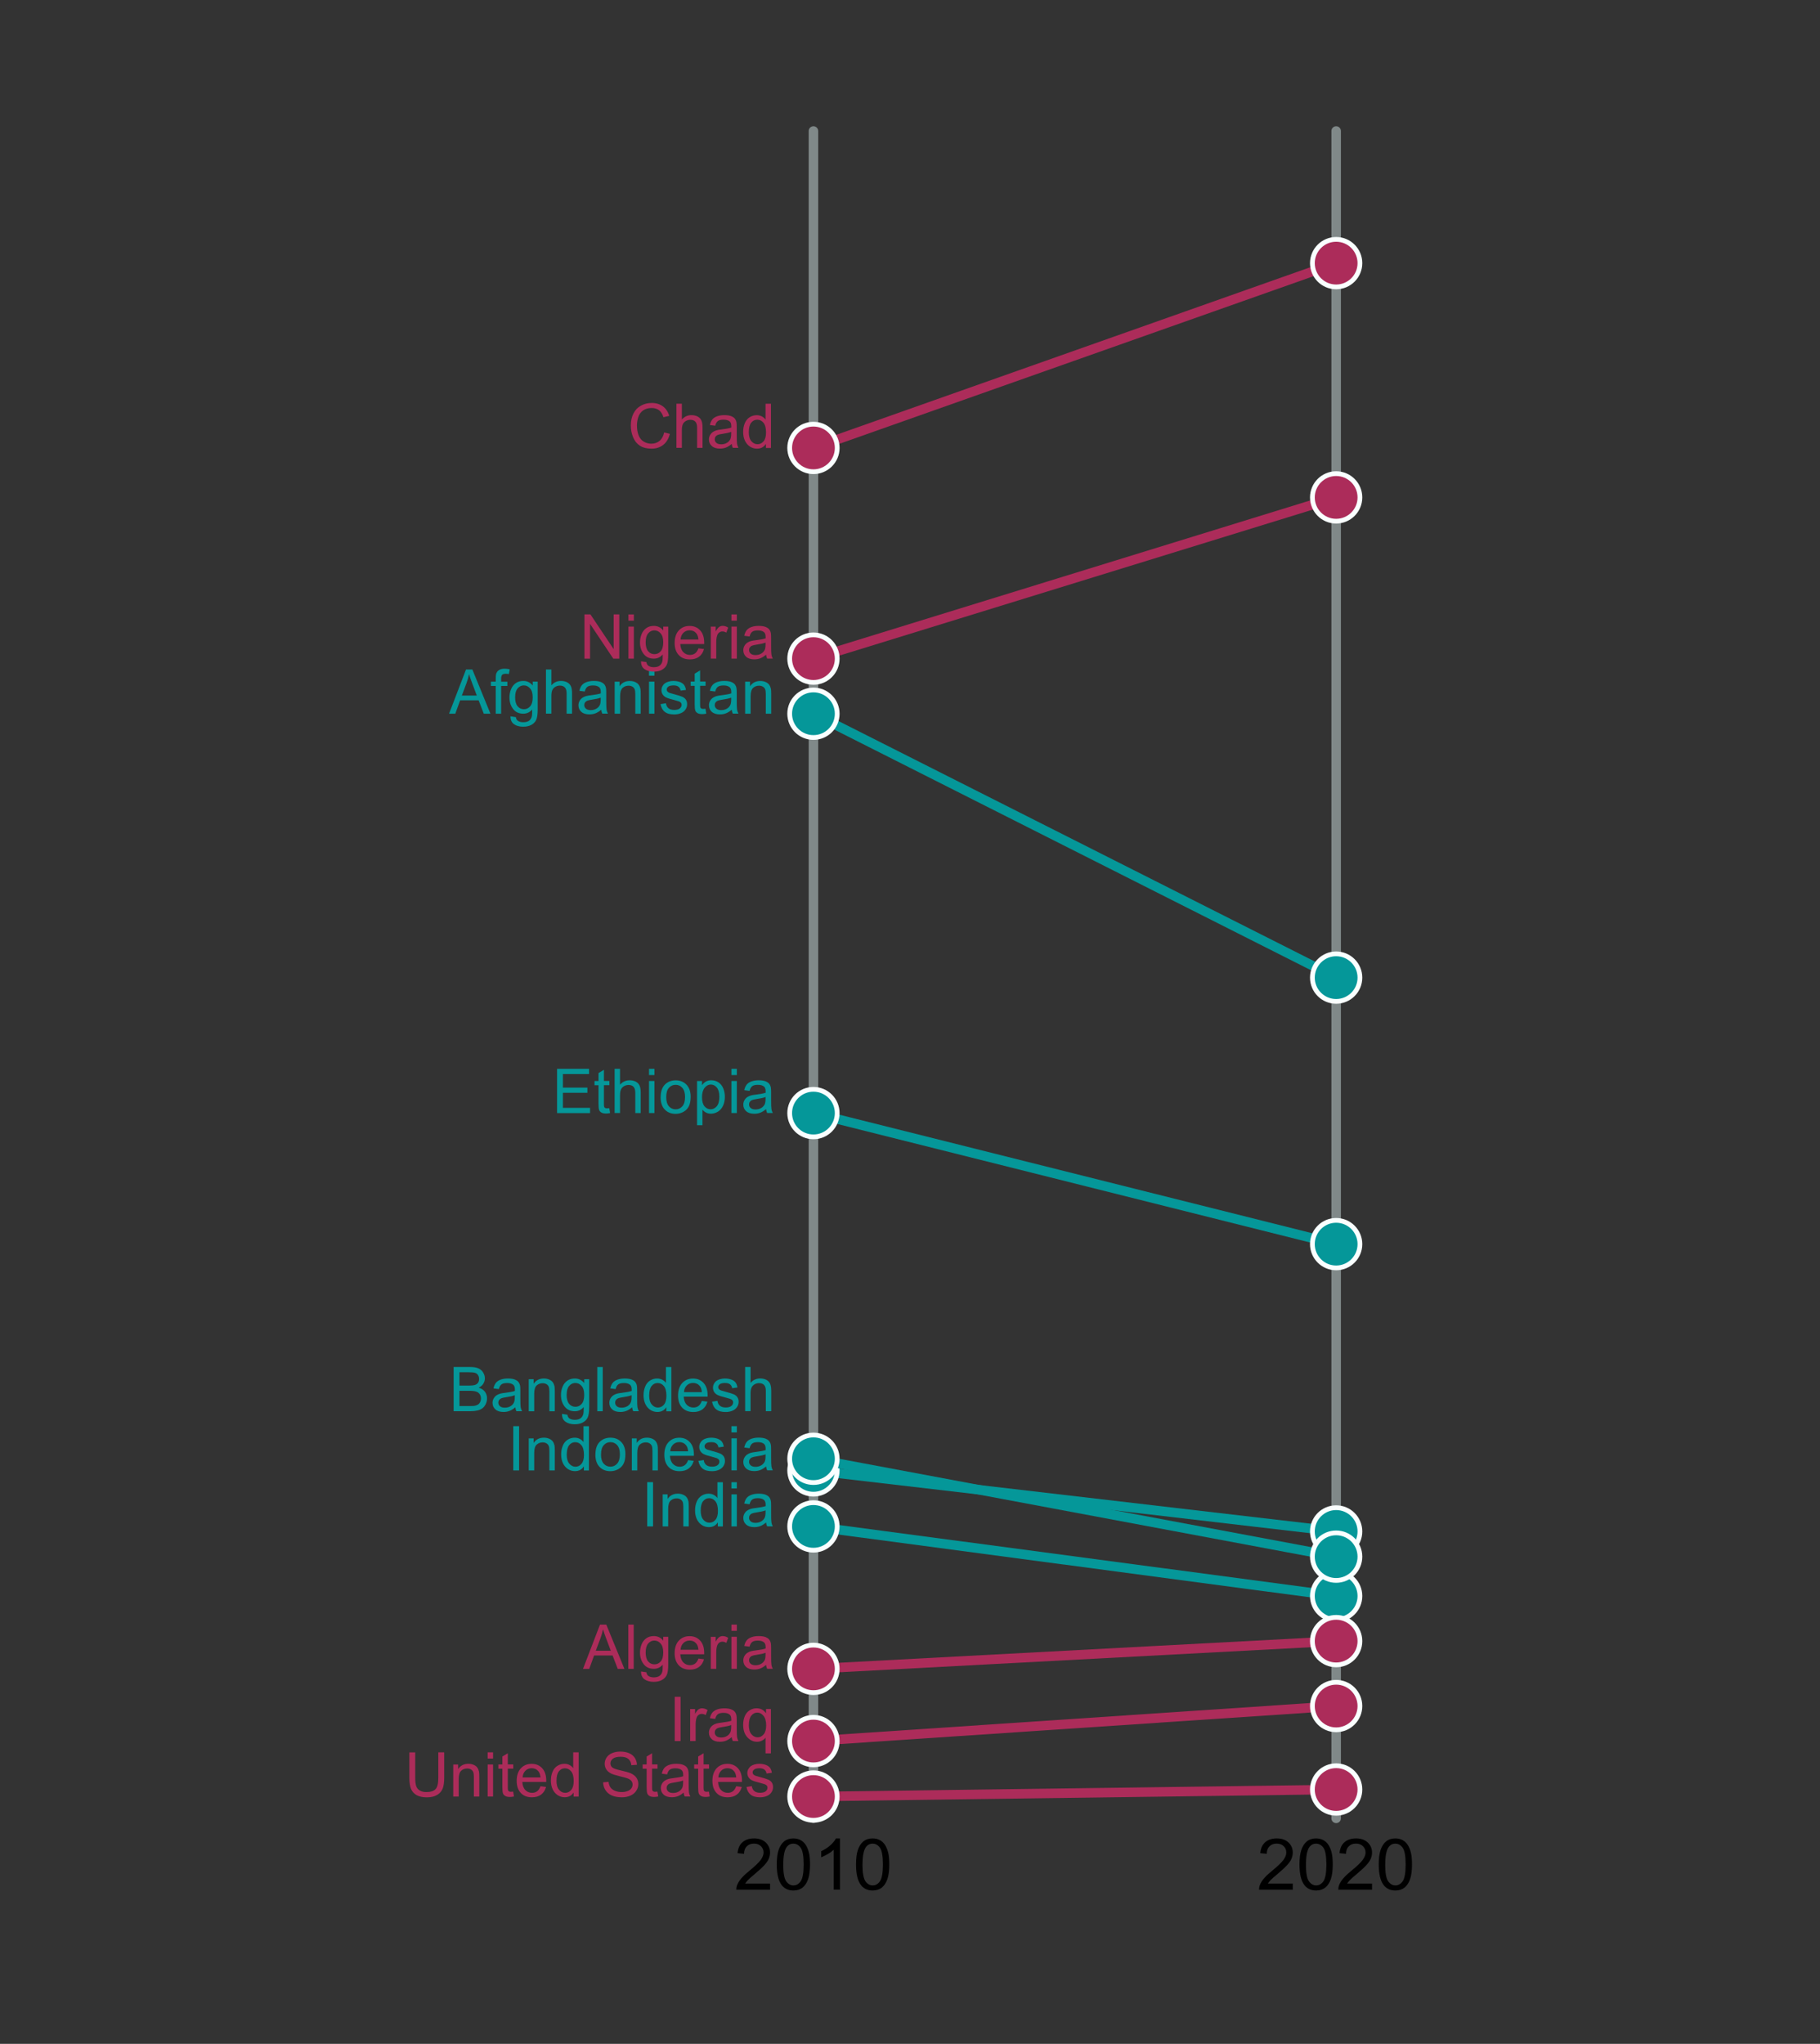 <?xml version="1.0" encoding="UTF-8"?>
<svg id="b" data-name="intro" xmlns="http://www.w3.org/2000/svg" viewBox="0 0 383 430">
  <rect x="0" y="0" width="383" height="430" fill="#333333" stroke="none"/>
  <g>
    <line x1="171.18" y1="27.56" x2="171.18" y2="382.56" style="fill: none; stroke: #808989; stroke-linecap: round; stroke-width: 2px;"/>
    <line x1="281.18" y1="27.56" x2="281.18" y2="382.56" style="fill: none; stroke: #808989; stroke-linecap: round; stroke-width: 2px;"/>
  </g>
  <g>
    <g style="isolation: isolate;">
      <path d="M162.05,396.3v1.27h-7.1c0-.32,.04-.62,.15-.92,.18-.48,.47-.96,.87-1.43,.4-.47,.97-1.01,1.73-1.63,1.17-.96,1.96-1.71,2.37-2.27,.41-.56,.62-1.09,.62-1.59s-.19-.96-.56-1.32c-.37-.36-.86-.54-1.46-.54-.63,0-1.14,.19-1.52,.57s-.57,.91-.58,1.58l-1.36-.14c.09-1.01,.44-1.78,1.05-2.31,.61-.53,1.42-.79,2.44-.79s1.85,.29,2.45,.86c.6,.57,.9,1.28,.9,2.12,0,.43-.09,.85-.26,1.27s-.47,.85-.88,1.31c-.41,.46-1.08,1.09-2.03,1.89-.79,.66-1.3,1.11-1.52,1.35-.22,.24-.41,.48-.56,.71h5.27Z"/>
      <path d="M163.46,392.27c0-1.27,.13-2.29,.39-3.07,.26-.77,.65-1.37,1.16-1.79,.51-.42,1.16-.63,1.94-.63,.58,0,1.08,.12,1.52,.35,.43,.23,.79,.57,1.08,1,.28,.44,.51,.97,.67,1.6,.16,.63,.24,1.47,.24,2.54,0,1.26-.13,2.28-.39,3.05-.26,.77-.65,1.37-1.16,1.79-.52,.42-1.17,.63-1.95,.63-1.04,0-1.85-.37-2.44-1.11-.71-.89-1.06-2.35-1.06-4.37Zm1.36,0c0,1.76,.21,2.94,.62,3.52,.41,.58,.92,.88,1.53,.88s1.11-.29,1.53-.88c.41-.59,.62-1.76,.62-3.52s-.21-2.94-.62-3.52c-.41-.58-.93-.87-1.54-.87s-1.09,.26-1.45,.77c-.45,.65-.68,1.86-.68,3.63Z"/>
      <path d="M176.77,397.56h-1.32v-8.4c-.32,.3-.73,.61-1.25,.91-.52,.3-.98,.53-1.39,.68v-1.27c.74-.35,1.38-.77,1.93-1.26s.94-.97,1.17-1.44h.85v10.78Z"/>
      <path d="M180.14,392.27c0-1.27,.13-2.29,.39-3.07,.26-.77,.65-1.37,1.16-1.79,.51-.42,1.16-.63,1.94-.63,.58,0,1.08,.12,1.52,.35,.43,.23,.79,.57,1.08,1,.28,.44,.51,.97,.67,1.6,.16,.63,.24,1.47,.24,2.54,0,1.26-.13,2.28-.39,3.05-.26,.77-.65,1.37-1.16,1.79-.52,.42-1.17,.63-1.95,.63-1.04,0-1.85-.37-2.44-1.11-.71-.89-1.06-2.35-1.06-4.37Zm1.36,0c0,1.76,.21,2.94,.62,3.52,.41,.58,.92,.88,1.53,.88s1.11-.29,1.53-.88c.41-.59,.62-1.76,.62-3.52s-.21-2.94-.62-3.52c-.41-.58-.93-.87-1.54-.87s-1.09,.26-1.45,.77c-.45,.65-.68,1.86-.68,3.63Z"/>
    </g>
    <g style="isolation: isolate;">
      <path d="M272.05,396.3v1.27h-7.1c0-.32,.04-.62,.15-.92,.18-.48,.47-.96,.87-1.43,.4-.47,.97-1.01,1.73-1.63,1.17-.96,1.96-1.71,2.37-2.27,.41-.56,.62-1.09,.62-1.59s-.19-.96-.56-1.32c-.37-.36-.86-.54-1.46-.54-.63,0-1.14,.19-1.52,.57s-.57,.91-.58,1.58l-1.36-.14c.09-1.01,.44-1.78,1.05-2.31,.61-.53,1.42-.79,2.44-.79s1.85,.29,2.45,.86c.6,.57,.9,1.28,.9,2.12,0,.43-.09,.85-.26,1.27s-.47,.85-.88,1.31c-.41,.46-1.08,1.09-2.03,1.89-.79,.66-1.3,1.11-1.52,1.35-.22,.24-.41,.48-.56,.71h5.27Z"/>
      <path d="M273.46,392.27c0-1.27,.13-2.29,.39-3.07,.26-.77,.65-1.37,1.16-1.79,.51-.42,1.16-.63,1.94-.63,.58,0,1.08,.12,1.52,.35,.43,.23,.79,.57,1.08,1,.28,.44,.51,.97,.67,1.6,.16,.63,.24,1.47,.24,2.54,0,1.26-.13,2.28-.39,3.05-.26,.77-.65,1.37-1.16,1.79-.52,.42-1.17,.63-1.95,.63-1.04,0-1.85-.37-2.44-1.11-.71-.89-1.06-2.35-1.06-4.37Zm1.36,0c0,1.76,.21,2.94,.62,3.52,.41,.58,.92,.88,1.53,.88s1.11-.29,1.53-.88c.41-.59,.62-1.76,.62-3.52s-.21-2.94-.62-3.52c-.41-.58-.93-.87-1.54-.87s-1.09,.26-1.45,.77c-.45,.65-.68,1.86-.68,3.63Z"/>
      <path d="M288.73,396.3v1.27h-7.1c0-.32,.04-.62,.15-.92,.18-.48,.47-.96,.87-1.43,.4-.47,.97-1.01,1.73-1.63,1.17-.96,1.96-1.71,2.37-2.27,.41-.56,.62-1.09,.62-1.59s-.19-.96-.56-1.32c-.37-.36-.86-.54-1.46-.54-.63,0-1.14,.19-1.52,.57s-.57,.91-.58,1.58l-1.36-.14c.09-1.01,.44-1.78,1.05-2.31,.61-.53,1.42-.79,2.44-.79s1.85,.29,2.45,.86c.6,.57,.9,1.28,.9,2.12,0,.43-.09,.85-.26,1.27s-.47,.85-.88,1.31c-.41,.46-1.08,1.09-2.03,1.89-.79,.66-1.3,1.11-1.52,1.35-.22,.24-.41,.48-.56,.71h5.27Z"/>
      <path d="M290.14,392.27c0-1.27,.13-2.29,.39-3.07,.26-.77,.65-1.37,1.16-1.79,.51-.42,1.16-.63,1.94-.63,.58,0,1.08,.12,1.52,.35,.43,.23,.79,.57,1.08,1,.28,.44,.51,.97,.67,1.6,.16,.63,.24,1.47,.24,2.54,0,1.26-.13,2.28-.39,3.05-.26,.77-.65,1.37-1.16,1.79-.52,.42-1.17,.63-1.95,.63-1.04,0-1.85-.37-2.44-1.11-.71-.89-1.06-2.35-1.06-4.37Zm1.36,0c0,1.76,.21,2.94,.62,3.52,.41,.58,.92,.88,1.53,.88s1.11-.29,1.53-.88c.41-.59,.62-1.76,.62-3.52s-.21-2.94-.62-3.52c-.41-.58-.93-.87-1.54-.87s-1.09,.26-1.45,.77c-.45,.65-.68,1.86-.68,3.63Z"/>
    </g>
  </g>
  <g>
    <g>
      <line x1="171.18" y1="321.14" x2="281.18" y2="335.78" style="fill: none; stroke: #059799; stroke-width: 2px;"/>
      <circle cx="171.18" cy="321.14" r="5" style="fill: #059799; stroke: #f9ffff;"/>
      <circle cx="281.18" cy="335.78" r="5" style="fill: #059799; stroke: #f9ffff;"/>
      <g style="isolation: isolate;">
        <path d="M136.2,321.14v-9.31h1.23v9.31h-1.23Z" style="fill: #059799;"/>
        <path d="M139.46,321.14v-6.74h1.03v.96c.5-.74,1.21-1.11,2.15-1.11,.41,0,.78,.07,1.12,.22,.34,.15,.6,.34,.76,.58,.17,.24,.29,.52,.36,.84,.04,.21,.06,.58,.06,1.11v4.14h-1.14v-4.1c0-.47-.04-.81-.13-1.04s-.25-.42-.47-.55c-.23-.14-.49-.21-.8-.21-.49,0-.91,.15-1.26,.46-.35,.31-.53,.89-.53,1.76v3.68h-1.14Z" style="fill: #059799;"/>
        <path d="M151.06,321.14v-.85c-.43,.67-1.06,1-1.89,1-.54,0-1.03-.15-1.48-.44-.45-.3-.8-.71-1.05-1.24-.25-.53-.37-1.14-.37-1.83s.11-1.28,.34-1.83c.22-.55,.56-.97,1.01-1.26,.45-.29,.95-.44,1.5-.44,.41,0,.77,.09,1.09,.26,.32,.17,.58,.39,.77,.67v-3.34h1.14v9.31h-1.06Zm-3.61-3.36c0,.86,.18,1.51,.55,1.94,.36,.43,.79,.64,1.29,.64s.92-.2,1.27-.61c.35-.41,.52-1.03,.52-1.87,0-.92-.18-1.6-.53-2.03s-.79-.65-1.31-.65-.93,.21-1.27,.62c-.34,.42-.51,1.07-.51,1.96Z" style="fill: #059799;"/>
        <path d="M153.92,313.15v-1.31h1.14v1.31h-1.14Zm0,7.99v-6.74h1.14v6.74h-1.14Z" style="fill: #059799;"/>
        <path d="M161.21,320.31c-.42,.36-.83,.61-1.22,.76-.39,.15-.81,.22-1.26,.22-.74,0-1.31-.18-1.71-.54-.4-.36-.6-.82-.6-1.39,0-.33,.08-.63,.23-.9,.15-.27,.35-.49,.59-.66s.52-.29,.82-.37c.22-.06,.56-.12,1.02-.17,.92-.11,1.6-.24,2.04-.39,0-.16,0-.26,0-.3,0-.47-.11-.79-.32-.98-.29-.26-.73-.39-1.3-.39-.54,0-.93,.09-1.19,.28s-.45,.52-.57,1l-1.12-.15c.1-.48,.27-.86,.5-1.16,.23-.29,.57-.52,1.01-.68,.44-.16,.95-.24,1.53-.24s1.04,.07,1.4,.2c.36,.14,.62,.31,.79,.51,.17,.21,.29,.46,.36,.78,.04,.2,.06,.55,.06,1.05v1.52c0,1.06,.02,1.73,.07,2.01s.14,.55,.29,.81h-1.19c-.12-.24-.2-.51-.23-.83Zm-.1-2.55c-.41,.17-1.04,.31-1.87,.43-.47,.07-.8,.14-1,.23-.2,.08-.34,.21-.45,.37-.11,.16-.16,.34-.16,.54,0,.3,.12,.56,.35,.76s.57,.3,1.01,.3,.83-.1,1.17-.29,.59-.46,.76-.79c.12-.26,.18-.64,.18-1.14v-.42Z" style="fill: #059799;"/>
      </g>
    </g>
    <g>
      <line x1="171.18" y1="234.18" x2="281.18" y2="261.75" style="fill: none; stroke: #059799; stroke-width: 2px;"/>
      <circle cx="171.18" cy="234.18" r="5" style="fill: #059799; stroke: #f9ffff;"/>
      <circle cx="281.18" cy="261.75" r="5" style="fill: #059799; stroke: #f9ffff;"/>
      <g style="isolation: isolate;">
        <path d="M117.23,234.18v-9.31h6.73v1.1h-5.5v2.85h5.15v1.09h-5.15v3.17h5.71v1.1h-6.94Z" style="fill: #059799;"/>
        <path d="M128.22,233.16l.17,1.01c-.32,.07-.61,.1-.86,.1-.42,0-.74-.07-.96-.2-.23-.13-.39-.3-.48-.52-.09-.21-.14-.66-.14-1.35v-3.88h-.84v-.89h.84v-1.67l1.14-.69v2.35h1.15v.89h-1.15v3.94c0,.33,.02,.54,.06,.63s.11,.17,.2,.22c.09,.06,.22,.08,.39,.08,.13,0,.29-.01,.5-.04Z" style="fill: #059799;"/>
        <path d="M129.34,234.18v-9.31h1.14v3.34c.53-.62,1.21-.93,2.02-.93,.5,0,.93,.1,1.3,.29,.37,.2,.63,.47,.79,.82,.16,.35,.24,.85,.24,1.51v4.27h-1.14v-4.27c0-.57-.12-.99-.37-1.25-.25-.26-.6-.39-1.05-.39-.34,0-.66,.09-.96,.26-.3,.18-.51,.41-.64,.71-.13,.3-.19,.71-.19,1.24v3.69h-1.14Z" style="fill: #059799;"/>
        <path d="M136.58,226.18v-1.31h1.14v1.31h-1.14Zm0,7.99v-6.74h1.14v6.74h-1.14Z" style="fill: #059799;"/>
        <path d="M139.03,230.81c0-1.25,.35-2.17,1.04-2.77,.58-.5,1.29-.75,2.12-.75,.93,0,1.68,.3,2.27,.91,.59,.61,.88,1.45,.88,2.52,0,.87-.13,1.55-.39,2.05-.26,.5-.64,.88-1.14,1.16-.5,.27-1.04,.41-1.63,.41-.94,0-1.71-.3-2.29-.91-.58-.6-.87-1.48-.87-2.62Zm1.17,0c0,.86,.19,1.51,.56,1.94,.38,.43,.85,.64,1.42,.64s1.04-.22,1.42-.65c.38-.43,.56-1.09,.56-1.97,0-.83-.19-1.47-.57-1.9-.38-.43-.85-.64-1.41-.64s-1.04,.21-1.42,.64c-.38,.43-.56,1.07-.56,1.94Z" style="fill: #059799;"/>
        <path d="M146.69,236.76v-9.33h1.04v.88c.25-.34,.52-.6,.83-.77,.31-.17,.68-.26,1.12-.26,.58,0,1.08,.15,1.52,.44,.44,.3,.77,.71,1,1.25,.22,.54,.34,1.13,.34,1.77,0,.69-.12,1.31-.37,1.86-.25,.55-.61,.98-1.08,1.27s-.97,.44-1.49,.44c-.38,0-.72-.08-1.03-.24s-.55-.36-.75-.61v3.28h-1.14Zm1.04-5.92c0,.87,.18,1.51,.53,1.92,.35,.42,.78,.62,1.28,.62s.94-.21,1.3-.64c.36-.43,.54-1.09,.54-2s-.18-1.5-.53-1.93c-.35-.43-.78-.64-1.27-.64s-.92,.23-1.29,.68c-.37,.46-.56,1.12-.56,1.98Z" style="fill: #059799;"/>
        <path d="M153.92,226.18v-1.31h1.14v1.31h-1.14Zm0,7.99v-6.74h1.14v6.74h-1.14Z" style="fill: #059799;"/>
        <path d="M161.21,233.34c-.42,.36-.83,.61-1.22,.76-.39,.15-.81,.22-1.26,.22-.74,0-1.31-.18-1.71-.54-.4-.36-.6-.82-.6-1.39,0-.33,.08-.63,.23-.9,.15-.27,.35-.49,.59-.66s.52-.29,.82-.37c.22-.06,.56-.12,1.02-.17,.92-.11,1.6-.24,2.04-.39,0-.16,0-.26,0-.3,0-.47-.11-.79-.32-.98-.29-.26-.73-.39-1.3-.39-.54,0-.93,.09-1.19,.28s-.45,.52-.57,1l-1.12-.15c.1-.48,.27-.86,.5-1.16,.23-.29,.57-.52,1.01-.68,.44-.16,.95-.24,1.53-.24s1.04,.07,1.4,.2c.36,.14,.62,.31,.79,.51,.17,.21,.29,.46,.36,.78,.04,.2,.06,.55,.06,1.05v1.52c0,1.06,.02,1.73,.07,2.01s.14,.55,.29,.81h-1.19c-.12-.24-.2-.51-.23-.83Zm-.1-2.55c-.41,.17-1.04,.31-1.87,.43-.47,.07-.8,.14-1,.23-.2,.08-.34,.21-.45,.37-.11,.16-.16,.34-.16,.54,0,.3,.12,.56,.35,.76s.57,.3,1.01,.3,.83-.1,1.17-.29,.59-.46,.76-.79c.12-.26,.18-.64,.18-1.14v-.42Z" style="fill: #059799;"/>
      </g>
    </g>
    <g>
      <line x1="171.18" y1="309.36" x2="281.18" y2="322.2" style="fill: none; stroke: #059799; stroke-width: 2px;"/>
      <circle cx="171.18" cy="309.36" r="5" style="fill: #059799; stroke: #f9ffff;"/>
      <circle cx="281.18" cy="322.2" r="5" style="fill: #059799; stroke: #f9ffff;"/>
      <g style="isolation: isolate;">
        <path d="M108.01,309.36v-9.31h1.23v9.31h-1.23Z" style="fill: #059799;"/>
        <path d="M111.27,309.36v-6.74h1.03v.96c.5-.74,1.21-1.11,2.15-1.11,.41,0,.78,.07,1.12,.22,.34,.15,.59,.34,.76,.58,.17,.24,.29,.52,.36,.84,.04,.21,.06,.58,.06,1.11v4.14h-1.14v-4.1c0-.47-.04-.81-.13-1.04s-.25-.42-.47-.55-.49-.21-.8-.21c-.49,0-.91,.15-1.26,.46-.35,.31-.53,.89-.53,1.76v3.68h-1.14Z" style="fill: #059799;"/>
        <path d="M122.87,309.36v-.85c-.43,.67-1.06,1-1.88,1-.54,0-1.03-.15-1.48-.44-.45-.3-.8-.71-1.05-1.24-.25-.53-.37-1.14-.37-1.83s.11-1.28,.34-1.83c.22-.55,.56-.97,1.01-1.26,.45-.29,.95-.44,1.5-.44,.41,0,.77,.09,1.08,.26,.32,.17,.58,.39,.77,.67v-3.34h1.14v9.31h-1.06Zm-3.61-3.36c0,.86,.18,1.51,.55,1.94,.36,.43,.79,.64,1.29,.64s.92-.2,1.27-.61c.35-.41,.52-1.03,.52-1.87,0-.92-.18-1.6-.53-2.03s-.79-.65-1.31-.65-.93,.21-1.27,.62c-.34,.42-.51,1.07-.51,1.96Z" style="fill: #059799;"/>
        <path d="M125.3,305.99c0-1.25,.35-2.17,1.04-2.77,.58-.5,1.29-.75,2.12-.75,.93,0,1.68,.3,2.27,.91,.59,.61,.88,1.45,.88,2.52,0,.87-.13,1.55-.39,2.05-.26,.5-.64,.88-1.14,1.16-.5,.27-1.04,.41-1.63,.41-.94,0-1.71-.3-2.29-.91-.58-.6-.87-1.48-.87-2.62Zm1.17,0c0,.86,.19,1.51,.57,1.94,.38,.43,.85,.64,1.42,.64s1.04-.22,1.42-.65c.38-.43,.57-1.09,.57-1.97,0-.83-.19-1.47-.57-1.9s-.85-.64-1.41-.64-1.05,.21-1.42,.64c-.38,.43-.57,1.07-.57,1.94Z" style="fill: #059799;"/>
        <path d="M132.96,309.36v-6.74h1.03v.96c.5-.74,1.21-1.11,2.15-1.11,.41,0,.78,.07,1.12,.22,.34,.15,.6,.34,.76,.58,.17,.24,.29,.52,.36,.84,.04,.21,.06,.58,.06,1.11v4.14h-1.14v-4.1c0-.47-.04-.81-.13-1.04s-.25-.42-.47-.55c-.23-.14-.49-.21-.8-.21-.49,0-.91,.15-1.26,.46-.35,.31-.53,.89-.53,1.76v3.68h-1.14Z" style="fill: #059799;"/>
        <path d="M144.8,307.19l1.18,.15c-.19,.69-.53,1.23-1.04,1.61-.5,.38-1.15,.57-1.93,.57-.99,0-1.77-.3-2.34-.91-.58-.61-.87-1.46-.87-2.55s.29-2.01,.88-2.64,1.34-.94,2.27-.94,1.64,.31,2.21,.92c.57,.61,.86,1.48,.86,2.59,0,.07,0,.17,0,.3h-5.03c.04,.74,.25,1.31,.63,1.7,.38,.39,.85,.59,1.41,.59,.42,0,.78-.11,1.07-.33,.3-.22,.53-.57,.71-1.05Zm-3.75-1.85h3.76c-.05-.57-.2-.99-.43-1.28-.36-.44-.84-.66-1.42-.66-.52,0-.97,.18-1.32,.53-.36,.35-.56,.82-.59,1.41Z" style="fill: #059799;"/>
        <path d="M146.96,307.35l1.13-.18c.06,.45,.24,.8,.53,1.04,.29,.24,.7,.36,1.22,.36s.91-.11,1.17-.32,.38-.46,.38-.75c0-.26-.11-.46-.34-.61-.16-.1-.55-.23-1.17-.39-.84-.21-1.42-.39-1.74-.55-.32-.15-.57-.37-.74-.64-.17-.27-.25-.57-.25-.9,0-.3,.07-.58,.21-.83s.33-.47,.56-.64c.18-.13,.42-.24,.73-.33,.31-.09,.64-.14,.99-.14,.53,0,.99,.08,1.39,.23,.4,.15,.7,.36,.89,.62,.19,.26,.32,.61,.39,1.04l-1.12,.15c-.05-.35-.2-.62-.44-.81s-.59-.29-1.03-.29c-.53,0-.9,.09-1.12,.26-.22,.17-.34,.38-.34,.61,0,.15,.05,.28,.14,.4,.09,.12,.24,.22,.44,.3,.11,.04,.45,.14,1.01,.29,.81,.22,1.37,.39,1.69,.53s.57,.34,.75,.6c.18,.26,.27,.59,.27,.98s-.11,.74-.33,1.08c-.22,.34-.54,.6-.96,.78-.42,.18-.89,.28-1.42,.28-.88,0-1.54-.18-2-.55s-.75-.9-.88-1.62Z" style="fill: #059799;"/>
        <path d="M153.92,301.36v-1.31h1.14v1.31h-1.14Zm0,7.99v-6.74h1.14v6.74h-1.14Z" style="fill: #059799;"/>
        <path d="M161.21,308.52c-.42,.36-.83,.61-1.22,.76-.39,.15-.81,.22-1.26,.22-.74,0-1.31-.18-1.71-.54-.4-.36-.6-.82-.6-1.39,0-.33,.08-.63,.23-.9,.15-.27,.35-.49,.59-.66s.52-.29,.82-.37c.22-.06,.56-.12,1.02-.17,.92-.11,1.6-.24,2.04-.39,0-.16,0-.26,0-.3,0-.47-.11-.79-.32-.98-.29-.26-.73-.39-1.3-.39-.54,0-.93,.09-1.19,.28s-.45,.52-.57,1l-1.12-.15c.1-.48,.27-.86,.5-1.16,.23-.29,.57-.52,1.01-.68,.44-.16,.95-.24,1.53-.24s1.04,.07,1.4,.2c.36,.14,.62,.31,.79,.51,.17,.21,.29,.46,.36,.78,.04,.2,.06,.55,.06,1.05v1.52c0,1.06,.02,1.73,.07,2.01s.14,.55,.29,.81h-1.19c-.12-.24-.2-.51-.23-.83Zm-.1-2.55c-.41,.17-1.04,.31-1.87,.43-.47,.07-.8,.14-1,.23-.2,.08-.34,.21-.45,.37-.11,.16-.16,.34-.16,.54,0,.3,.12,.56,.35,.76s.57,.3,1.01,.3,.83-.1,1.17-.29,.59-.46,.76-.79c.12-.26,.18-.64,.18-1.14v-.42Z" style="fill: #059799;"/>
      </g>
    </g>
    <g>
      <line x1="171.18" y1="150.16" x2="281.18" y2="205.68" style="fill: none; stroke: #059799; stroke-width: 2px;"/>
      <circle cx="171.18" cy="150.16" r="5" style="fill: #059799; stroke: #f9ffff;"/>
      <circle cx="281.18" cy="205.68" r="5" style="fill: #059799; stroke: #f9ffff;"/>
      <g style="isolation: isolate;">
        <path d="M94.5,150.16l3.57-9.31h1.33l3.81,9.31h-1.4l-1.09-2.82h-3.89l-1.02,2.82h-1.31Zm2.69-3.82h3.15l-.97-2.58c-.3-.78-.52-1.43-.66-1.93-.12,.6-.29,1.19-.5,1.78l-1.02,2.73Z" style="fill: #059799;"/>
        <path d="M104.32,150.16v-5.85h-1.01v-.89h1.01v-.72c0-.45,.04-.79,.12-1.01,.11-.3,.3-.54,.58-.72,.28-.18,.67-.28,1.17-.28,.32,0,.68,.04,1.07,.12l-.17,1c-.24-.04-.46-.06-.67-.06-.35,0-.59,.07-.74,.22-.14,.15-.22,.43-.22,.83v.62h1.31v.89h-1.31v5.85h-1.14Z" style="fill: #059799;"/>
        <path d="M107.45,150.71l1.11,.17c.05,.34,.18,.59,.39,.75,.28,.21,.67,.32,1.16,.32,.53,0,.94-.11,1.22-.32,.29-.21,.48-.51,.58-.89,.06-.23,.09-.72,.08-1.47-.5,.59-1.12,.88-1.87,.88-.93,0-1.64-.33-2.15-1s-.76-1.47-.76-2.41c0-.64,.12-1.24,.35-1.78,.23-.54,.57-.96,1.01-1.26,.44-.3,.96-.44,1.56-.44,.8,0,1.45,.32,1.97,.96v-.81h1.05v5.83c0,1.05-.11,1.79-.32,2.23-.21,.44-.55,.78-1.02,1.04-.46,.25-1.03,.38-1.71,.38-.8,0-1.45-.18-1.95-.54-.5-.36-.73-.91-.72-1.63Zm.95-4.05c0,.88,.18,1.53,.53,1.94,.35,.41,.79,.61,1.32,.61s.96-.2,1.32-.61,.53-1.04,.53-1.9-.18-1.45-.55-1.87-.81-.63-1.32-.63-.94,.21-1.29,.62c-.36,.41-.53,1.03-.53,1.84Z" style="fill: #059799;"/>
        <path d="M114.89,150.16v-9.31h1.14v3.34c.53-.62,1.21-.93,2.02-.93,.5,0,.93,.1,1.3,.29,.37,.2,.63,.47,.79,.82,.16,.35,.24,.85,.24,1.51v4.27h-1.14v-4.27c0-.57-.12-.99-.37-1.25-.25-.26-.6-.39-1.05-.39-.34,0-.66,.09-.96,.26-.3,.18-.51,.41-.64,.71-.13,.3-.19,.71-.19,1.24v3.69h-1.14Z" style="fill: #059799;"/>
        <path d="M126.52,149.32c-.42,.36-.83,.61-1.22,.76-.39,.15-.81,.22-1.26,.22-.74,0-1.31-.18-1.71-.54-.4-.36-.6-.82-.6-1.39,0-.33,.08-.63,.23-.9,.15-.27,.35-.49,.59-.66,.24-.17,.52-.29,.82-.37,.22-.06,.56-.12,1.02-.17,.92-.11,1.6-.24,2.04-.39,0-.16,0-.26,0-.3,0-.47-.11-.79-.32-.98-.29-.26-.73-.39-1.3-.39-.54,0-.93,.09-1.19,.28-.26,.19-.45,.52-.57,1l-1.12-.15c.1-.48,.27-.86,.5-1.16,.23-.29,.57-.52,1.01-.68,.44-.16,.95-.24,1.53-.24s1.04,.07,1.4,.2c.36,.14,.62,.31,.79,.51,.17,.21,.29,.46,.36,.78,.04,.2,.06,.55,.06,1.05v1.52c0,1.06,.02,1.73,.07,2.01,.05,.28,.15,.55,.29,.81h-1.19c-.12-.24-.19-.51-.23-.83Zm-.09-2.55c-.42,.17-1.04,.31-1.87,.43-.47,.07-.8,.14-1,.23-.19,.08-.34,.21-.45,.37-.11,.16-.16,.34-.16,.54,0,.3,.12,.56,.35,.76,.23,.2,.57,.3,1.01,.3s.83-.1,1.17-.29,.59-.46,.75-.79c.12-.26,.18-.64,.18-1.14v-.42Z" style="fill: #059799;"/>
        <path d="M129.35,150.16v-6.74h1.03v.96c.5-.74,1.21-1.11,2.15-1.11,.41,0,.78,.07,1.12,.22,.34,.15,.59,.34,.76,.58,.17,.24,.29,.52,.36,.84,.04,.21,.06,.58,.06,1.11v4.14h-1.14v-4.1c0-.47-.04-.81-.13-1.04s-.25-.42-.47-.55-.49-.21-.8-.21c-.49,0-.91,.15-1.26,.46-.35,.31-.53,.89-.53,1.76v3.68h-1.14Z" style="fill: #059799;"/>
        <path d="M136.58,142.16v-1.31h1.14v1.31h-1.14Zm0,7.99v-6.74h1.14v6.74h-1.14Z" style="fill: #059799;"/>
        <path d="M139.01,148.14l1.13-.18c.06,.45,.24,.8,.53,1.04,.29,.24,.7,.36,1.22,.36s.91-.11,1.17-.32,.38-.46,.38-.75c0-.26-.11-.46-.34-.61-.16-.1-.55-.23-1.17-.39-.84-.21-1.42-.39-1.74-.55-.32-.15-.57-.37-.74-.64-.17-.27-.25-.57-.25-.9,0-.3,.07-.58,.21-.83,.14-.26,.32-.47,.56-.64,.18-.13,.42-.24,.73-.33s.64-.14,.99-.14c.53,0,.99,.08,1.39,.23,.4,.15,.69,.36,.88,.62,.19,.26,.32,.61,.39,1.04l-1.12,.15c-.05-.35-.2-.62-.44-.81-.24-.19-.59-.29-1.03-.29-.52,0-.9,.09-1.12,.26-.22,.17-.34,.38-.34,.61,0,.15,.05,.28,.14,.4,.09,.12,.24,.22,.44,.3,.11,.04,.45,.14,1.01,.29,.81,.22,1.37,.39,1.69,.53,.32,.14,.57,.34,.75,.6,.18,.26,.27,.59,.27,.98s-.11,.74-.33,1.08c-.22,.34-.54,.6-.96,.78-.42,.18-.89,.28-1.42,.28-.88,0-1.54-.18-2-.55-.46-.36-.75-.9-.88-1.62Z" style="fill: #059799;"/>
        <path d="M148.46,149.13l.17,1.01c-.32,.07-.61,.1-.86,.1-.42,0-.74-.07-.96-.2-.23-.13-.39-.3-.48-.52-.09-.21-.14-.66-.14-1.35v-3.88h-.84v-.89h.84v-1.67l1.14-.69v2.35h1.15v.89h-1.15v3.94c0,.33,.02,.54,.06,.63s.11,.17,.2,.22c.09,.06,.22,.08,.39,.08,.13,0,.29-.01,.5-.04Z" style="fill: #059799;"/>
        <path d="M153.98,149.32c-.42,.36-.83,.61-1.22,.76-.39,.15-.81,.22-1.26,.22-.74,0-1.31-.18-1.71-.54-.4-.36-.6-.82-.6-1.39,0-.33,.08-.63,.23-.9,.15-.27,.35-.49,.59-.66,.24-.17,.52-.29,.82-.37,.22-.06,.56-.12,1.02-.17,.92-.11,1.6-.24,2.04-.39,0-.16,0-.26,0-.3,0-.47-.11-.79-.32-.98-.29-.26-.73-.39-1.3-.39-.54,0-.93,.09-1.19,.28-.26,.19-.45,.52-.57,1l-1.12-.15c.1-.48,.27-.86,.5-1.16,.23-.29,.57-.52,1.01-.68,.44-.16,.95-.24,1.53-.24s1.04,.07,1.4,.2c.36,.14,.62,.31,.79,.51,.17,.21,.29,.46,.36,.78,.04,.2,.06,.55,.06,1.05v1.52c0,1.06,.02,1.73,.07,2.01,.05,.28,.15,.55,.29,.81h-1.19c-.12-.24-.19-.51-.23-.83Zm-.09-2.55c-.42,.17-1.04,.31-1.87,.43-.47,.07-.8,.14-1,.23-.19,.08-.34,.21-.45,.37-.11,.16-.16,.34-.16,.54,0,.3,.12,.56,.35,.76,.23,.2,.57,.3,1.01,.3s.83-.1,1.17-.29,.59-.46,.75-.79c.12-.26,.18-.64,.18-1.14v-.42Z" style="fill: #059799;"/>
        <path d="M156.81,150.16v-6.74h1.03v.96c.5-.74,1.21-1.11,2.15-1.11,.41,0,.78,.07,1.12,.22,.34,.15,.59,.34,.76,.58,.17,.24,.29,.52,.36,.84,.04,.21,.06,.58,.06,1.11v4.14h-1.14v-4.1c0-.47-.04-.81-.13-1.04s-.25-.42-.47-.55-.49-.21-.8-.21c-.49,0-.91,.15-1.26,.46-.35,.31-.53,.89-.53,1.76v3.68h-1.14Z" style="fill: #059799;"/>
      </g>
    </g>
    <g>
      <line x1="171.18" y1="306.91" x2="281.18" y2="327.5" style="fill: none; stroke: #059799; stroke-width: 2px;"/>
      <circle cx="171.18" cy="306.91" r="5" style="fill: #059799; stroke: #f9ffff;"/>
      <circle cx="281.18" cy="327.5" r="5" style="fill: #059799; stroke: #f9ffff;"/>
      <g style="isolation: isolate;">
        <path d="M95.46,296.91v-9.31h3.49c.71,0,1.28,.09,1.71,.28s.77,.48,1.01,.87c.24,.39,.37,.8,.37,1.23,0,.4-.11,.77-.32,1.12s-.54,.63-.98,.85c.56,.17,1,.45,1.3,.84,.3,.4,.45,.87,.45,1.41,0,.44-.09,.84-.28,1.21-.18,.38-.41,.66-.68,.87-.27,.2-.61,.36-1.02,.46s-.91,.16-1.5,.16h-3.55Zm1.23-5.4h2.01c.55,0,.94-.04,1.17-.11,.31-.09,.55-.25,.71-.46,.16-.22,.24-.49,.24-.81,0-.31-.07-.58-.22-.82-.15-.24-.36-.4-.63-.48-.27-.09-.75-.13-1.42-.13h-1.86v2.81Zm0,4.3h2.32c.4,0,.68-.02,.84-.04,.28-.05,.52-.14,.71-.25s.35-.29,.47-.52c.12-.23,.18-.49,.18-.78,0-.35-.09-.65-.27-.91s-.42-.44-.74-.54-.77-.16-1.36-.16h-2.15v3.2Z" style="fill: #059799;"/>
        <path d="M108.44,296.08c-.42,.36-.83,.61-1.22,.76-.39,.15-.81,.22-1.26,.22-.74,0-1.31-.18-1.71-.54-.4-.36-.6-.82-.6-1.39,0-.33,.08-.63,.23-.9,.15-.27,.35-.49,.59-.66,.24-.17,.52-.29,.82-.37,.22-.06,.56-.12,1.02-.17,.92-.11,1.6-.24,2.04-.39,0-.16,0-.26,0-.3,0-.47-.11-.79-.32-.98-.29-.26-.73-.39-1.3-.39-.54,0-.93,.09-1.19,.28-.26,.19-.45,.52-.57,1l-1.12-.15c.1-.48,.27-.86,.5-1.16,.23-.29,.57-.52,1.01-.68,.44-.16,.95-.24,1.53-.24s1.04,.07,1.4,.2c.36,.14,.62,.31,.79,.51,.17,.21,.29,.46,.36,.78,.04,.2,.06,.55,.06,1.05v1.52c0,1.06,.02,1.73,.07,2.01,.05,.28,.15,.55,.29,.81h-1.19c-.12-.24-.19-.51-.23-.83Zm-.09-2.55c-.42,.17-1.04,.31-1.87,.43-.47,.07-.8,.14-1,.23-.19,.08-.34,.21-.45,.37-.11,.16-.16,.34-.16,.54,0,.3,.12,.56,.35,.76,.23,.2,.57,.3,1.01,.3s.83-.1,1.17-.29,.59-.46,.75-.79c.12-.26,.18-.64,.18-1.14v-.42Z" style="fill: #059799;"/>
        <path d="M111.27,296.91v-6.74h1.03v.96c.5-.74,1.21-1.11,2.15-1.11,.41,0,.78,.07,1.12,.22,.34,.15,.59,.34,.76,.58,.17,.24,.29,.52,.36,.84,.04,.21,.06,.58,.06,1.11v4.14h-1.14v-4.1c0-.47-.04-.81-.13-1.04s-.25-.42-.47-.55-.49-.21-.8-.21c-.49,0-.91,.15-1.26,.46-.35,.31-.53,.89-.53,1.76v3.68h-1.14Z" style="fill: #059799;"/>
        <path d="M118.29,297.47l1.11,.17c.05,.34,.18,.59,.39,.75,.28,.21,.67,.32,1.16,.32,.53,0,.94-.11,1.22-.32,.29-.21,.48-.51,.58-.89,.06-.23,.09-.72,.08-1.47-.5,.59-1.12,.88-1.87,.88-.93,0-1.64-.33-2.15-1s-.76-1.47-.76-2.41c0-.64,.12-1.24,.35-1.78,.23-.54,.57-.96,1.01-1.26,.44-.3,.96-.44,1.56-.44,.8,0,1.45,.32,1.97,.96v-.81h1.05v5.83c0,1.05-.11,1.79-.32,2.23-.21,.44-.55,.78-1.02,1.04-.46,.25-1.03,.38-1.71,.38-.8,0-1.45-.18-1.95-.54-.5-.36-.73-.91-.72-1.63Zm.95-4.05c0,.88,.18,1.53,.53,1.94,.35,.41,.79,.61,1.32,.61s.96-.2,1.32-.61,.53-1.04,.53-1.9-.18-1.45-.55-1.87-.81-.63-1.32-.63-.94,.21-1.29,.62c-.36,.41-.53,1.03-.53,1.84Z" style="fill: #059799;"/>
        <path d="M125.7,296.91v-9.31h1.14v9.31h-1.14Z" style="fill: #059799;"/>
        <path d="M133.02,296.08c-.42,.36-.83,.61-1.22,.76-.39,.15-.81,.22-1.26,.22-.74,0-1.31-.18-1.71-.54-.4-.36-.6-.82-.6-1.39,0-.33,.08-.63,.23-.9,.15-.27,.35-.49,.59-.66,.24-.17,.52-.29,.82-.37,.22-.06,.56-.12,1.02-.17,.92-.11,1.6-.24,2.04-.39,0-.16,0-.26,0-.3,0-.47-.11-.79-.32-.98-.29-.26-.73-.39-1.3-.39-.54,0-.93,.09-1.19,.28-.26,.19-.45,.52-.57,1l-1.12-.15c.1-.48,.27-.86,.5-1.16,.23-.29,.57-.52,1.01-.68,.44-.16,.95-.24,1.53-.24s1.04,.07,1.4,.2c.36,.14,.62,.31,.79,.51,.17,.21,.29,.46,.36,.78,.04,.2,.06,.55,.06,1.05v1.52c0,1.06,.02,1.73,.07,2.01,.05,.28,.15,.55,.29,.81h-1.19c-.12-.24-.19-.51-.23-.83Zm-.09-2.55c-.42,.17-1.04,.31-1.87,.43-.47,.07-.8,.14-1,.23-.19,.08-.34,.21-.45,.37-.11,.16-.16,.34-.16,.54,0,.3,.12,.56,.35,.76,.23,.2,.57,.3,1.01,.3s.83-.1,1.17-.29,.59-.46,.75-.79c.12-.26,.18-.64,.18-1.14v-.42Z" style="fill: #059799;"/>
        <path d="M140.22,296.91v-.85c-.43,.67-1.06,1-1.89,1-.54,0-1.03-.15-1.48-.44-.45-.3-.8-.71-1.05-1.24-.25-.53-.37-1.14-.37-1.83s.11-1.28,.34-1.83c.22-.55,.56-.97,1.01-1.26,.45-.29,.95-.44,1.5-.44,.41,0,.77,.09,1.09,.26,.32,.17,.58,.39,.77,.67v-3.34h1.14v9.31h-1.06Zm-3.61-3.36c0,.86,.18,1.51,.55,1.94,.36,.43,.79,.64,1.29,.64s.92-.2,1.27-.61c.35-.41,.52-1.03,.52-1.87,0-.92-.18-1.6-.53-2.03s-.79-.65-1.31-.65-.93,.21-1.27,.62c-.34,.42-.51,1.07-.51,1.96Z" style="fill: #059799;"/>
        <path d="M147.69,294.74l1.18,.15c-.19,.69-.53,1.23-1.03,1.61-.5,.38-1.15,.57-1.93,.57-.99,0-1.77-.3-2.35-.91-.58-.61-.87-1.46-.87-2.55s.29-2.01,.88-2.64,1.34-.94,2.27-.94,1.64,.31,2.21,.92c.57,.61,.86,1.48,.86,2.59,0,.07,0,.17,0,.3h-5.03c.04,.74,.25,1.31,.63,1.7,.38,.39,.85,.59,1.41,.59,.42,0,.78-.11,1.07-.33,.3-.22,.53-.57,.7-1.05Zm-3.75-1.85h3.76c-.05-.57-.19-.99-.43-1.28-.36-.44-.84-.66-1.42-.66-.53,0-.97,.18-1.32,.53-.36,.35-.55,.82-.59,1.41Z" style="fill: #059799;"/>
        <path d="M149.85,294.9l1.13-.18c.06,.45,.24,.8,.53,1.04,.29,.24,.7,.36,1.22,.36s.91-.11,1.17-.32,.38-.46,.38-.75c0-.26-.11-.46-.34-.61-.16-.1-.55-.23-1.17-.39-.84-.21-1.42-.39-1.74-.55-.32-.15-.57-.37-.74-.64-.17-.27-.25-.57-.25-.9,0-.3,.07-.58,.21-.83,.14-.26,.32-.47,.56-.64,.18-.13,.42-.24,.73-.33s.64-.14,.99-.14c.53,0,.99,.08,1.39,.23,.4,.15,.69,.36,.88,.62,.19,.26,.32,.61,.39,1.04l-1.12,.15c-.05-.35-.2-.62-.44-.81-.24-.19-.59-.29-1.03-.29-.52,0-.9,.09-1.12,.26-.22,.17-.34,.38-.34,.61,0,.15,.05,.28,.14,.4,.09,.12,.24,.22,.44,.3,.11,.04,.45,.14,1.01,.29,.81,.22,1.37,.39,1.69,.53,.32,.14,.57,.34,.75,.6,.18,.26,.27,.59,.27,.98s-.11,.74-.33,1.08c-.22,.34-.54,.6-.96,.78-.42,.18-.89,.28-1.42,.28-.88,0-1.54-.18-2-.55-.46-.36-.75-.9-.88-1.62Z" style="fill: #059799;"/>
        <path d="M156.81,296.91v-9.31h1.14v3.34c.53-.62,1.21-.93,2.02-.93,.5,0,.93,.1,1.3,.29,.37,.2,.63,.47,.79,.82,.16,.35,.24,.85,.24,1.51v4.27h-1.14v-4.27c0-.57-.12-.99-.37-1.25-.25-.26-.6-.39-1.05-.39-.34,0-.66,.09-.96,.26-.3,.18-.51,.41-.64,.71-.13,.3-.19,.71-.19,1.24v3.69h-1.14Z" style="fill: #059799;"/>
      </g>
    </g>
    <g>
      <line x1="171.18" y1="138.57" x2="281.18" y2="104.65" style="fill: none; stroke: #ac2c5a; stroke-width: 2px;"/>
      <circle cx="171.18" cy="138.57" r="5" style="fill: #ac2c5a; stroke: #f9ffff;"/>
      <circle cx="281.18" cy="104.65" r="5" style="fill: #ac2c5a; stroke: #f9ffff;"/>
      <g style="isolation: isolate;">
        <path d="M122.99,138.57v-9.31h1.26l4.89,7.31v-7.31h1.18v9.31h-1.26l-4.89-7.31v7.31h-1.18Z" style="fill: #ac2c5a;"/>
        <path d="M132.25,130.58v-1.31h1.14v1.31h-1.14Zm0,7.99v-6.74h1.14v6.74h-1.14Z" style="fill: #ac2c5a;"/>
        <path d="M134.92,139.13l1.11,.17c.05,.34,.18,.59,.39,.75,.28,.21,.67,.32,1.16,.32,.53,0,.94-.11,1.22-.32,.29-.21,.48-.51,.58-.89,.06-.23,.09-.72,.08-1.47-.5,.59-1.12,.88-1.87,.88-.93,0-1.64-.33-2.15-1s-.76-1.47-.76-2.41c0-.64,.12-1.24,.35-1.78,.23-.54,.57-.96,1.01-1.26,.44-.3,.96-.44,1.56-.44,.8,0,1.45,.32,1.97,.96v-.81h1.05v5.83c0,1.05-.11,1.79-.32,2.23-.21,.44-.55,.78-1.02,1.04-.46,.25-1.03,.38-1.71,.38-.8,0-1.45-.18-1.95-.54-.5-.36-.73-.91-.72-1.63Zm.95-4.05c0,.88,.18,1.53,.53,1.94,.35,.41,.79,.61,1.32,.61s.96-.2,1.32-.61,.53-1.04,.53-1.9-.18-1.45-.55-1.87-.81-.63-1.32-.63-.94,.21-1.29,.62c-.36,.41-.53,1.03-.53,1.84Z" style="fill: #ac2c5a;"/>
        <path d="M146.97,136.4l1.18,.15c-.19,.69-.53,1.23-1.04,1.61-.5,.38-1.15,.57-1.93,.57-.99,0-1.77-.3-2.34-.91-.58-.61-.87-1.46-.87-2.55s.29-2.01,.88-2.64,1.34-.94,2.27-.94,1.64,.31,2.21,.92c.57,.61,.86,1.48,.86,2.59,0,.07,0,.17,0,.3h-5.03c.04,.74,.25,1.31,.63,1.7,.38,.39,.85,.59,1.41,.59,.42,0,.78-.11,1.07-.33,.3-.22,.53-.57,.71-1.05Zm-3.75-1.85h3.76c-.05-.57-.2-.99-.43-1.28-.36-.44-.84-.66-1.42-.66-.52,0-.97,.18-1.32,.53-.36,.35-.56,.82-.59,1.41Z" style="fill: #ac2c5a;"/>
        <path d="M149.58,138.57v-6.74h1.03v1.02c.26-.48,.5-.79,.73-.95,.22-.15,.47-.23,.73-.23,.38,0,.78,.12,1.17,.37l-.39,1.06c-.28-.17-.56-.25-.84-.25-.25,0-.47,.08-.67,.23-.2,.15-.34,.36-.42,.62-.13,.41-.19,.85-.19,1.33v3.53h-1.14Z" style="fill: #ac2c5a;"/>
        <path d="M153.92,130.58v-1.31h1.14v1.31h-1.14Zm0,7.99v-6.74h1.14v6.74h-1.14Z" style="fill: #ac2c5a;"/>
        <path d="M161.21,137.74c-.42,.36-.83,.61-1.22,.76-.39,.15-.81,.22-1.26,.22-.74,0-1.31-.18-1.71-.54-.4-.36-.6-.82-.6-1.39,0-.33,.08-.63,.23-.9,.15-.27,.35-.49,.59-.66s.52-.29,.82-.37c.22-.06,.56-.12,1.02-.17,.92-.11,1.6-.24,2.04-.39,0-.16,0-.26,0-.3,0-.47-.11-.79-.32-.98-.29-.26-.73-.39-1.3-.39-.54,0-.93,.09-1.19,.28s-.45,.52-.57,1l-1.12-.15c.1-.48,.27-.86,.5-1.16,.23-.29,.57-.52,1.01-.68,.44-.16,.95-.24,1.53-.24s1.04,.07,1.4,.2c.36,.14,.62,.31,.79,.51,.17,.21,.29,.46,.36,.78,.04,.2,.06,.55,.06,1.05v1.52c0,1.06,.02,1.73,.07,2.01s.14,.55,.29,.81h-1.19c-.12-.24-.2-.51-.23-.83Zm-.1-2.55c-.41,.17-1.04,.31-1.87,.43-.47,.07-.8,.14-1,.23-.2,.08-.34,.21-.45,.37-.11,.16-.16,.34-.16,.54,0,.3,.12,.56,.35,.76s.57,.3,1.01,.3,.83-.1,1.17-.29,.59-.46,.76-.79c.12-.26,.18-.64,.18-1.14v-.42Z" style="fill: #ac2c5a;"/>
      </g>
    </g>
    <g>
      <line x1="171.18" y1="94.24" x2="281.18" y2="55.36" style="fill: none; stroke: #ac2c5a; stroke-width: 2px;"/>
      <circle cx="171.18" cy="94.24" r="5" style="fill: #ac2c5a; stroke: #f9ffff;"/>
      <circle cx="281.18" cy="55.36" r="5" style="fill: #ac2c5a; stroke: #f9ffff;"/>
      <g style="isolation: isolate;">
        <path d="M139.74,90.97l1.23,.31c-.26,1.01-.72,1.78-1.39,2.31-.67,.53-1.49,.8-2.46,.8s-1.82-.2-2.45-.61c-.63-.41-1.11-1-1.43-1.77-.33-.77-.49-1.61-.49-2.49,0-.97,.19-1.81,.56-2.54s.9-1.27,1.58-1.64c.68-.38,1.44-.56,2.26-.56,.93,0,1.71,.24,2.35,.71,.63,.47,1.08,1.14,1.33,2l-1.21,.29c-.22-.68-.53-1.17-.94-1.48-.41-.31-.93-.46-1.55-.46-.71,0-1.31,.17-1.79,.51s-.82,.8-1.01,1.38c-.19,.58-.29,1.17-.29,1.79,0,.79,.12,1.48,.35,2.07,.23,.59,.59,1.03,1.08,1.32,.49,.29,1.01,.44,1.58,.44,.69,0,1.27-.2,1.75-.6,.48-.4,.8-.99,.97-1.77Z" style="fill: #ac2c5a;"/>
        <path d="M142.35,94.24v-9.31h1.14v3.34c.53-.62,1.21-.93,2.02-.93,.5,0,.93,.1,1.3,.29,.37,.2,.63,.47,.79,.82,.16,.35,.24,.85,.24,1.51v4.27h-1.14v-4.27c0-.57-.12-.99-.37-1.25-.25-.26-.6-.39-1.05-.39-.34,0-.66,.09-.96,.26-.3,.18-.51,.41-.64,.71-.13,.3-.19,.71-.19,1.24v3.69h-1.14Z" style="fill: #ac2c5a;"/>
        <path d="M153.98,93.4c-.42,.36-.83,.61-1.22,.76-.39,.15-.81,.22-1.26,.22-.74,0-1.31-.18-1.71-.54-.4-.36-.6-.82-.6-1.39,0-.33,.08-.63,.23-.9,.15-.27,.35-.49,.59-.66,.24-.17,.52-.29,.82-.37,.22-.06,.56-.12,1.02-.17,.92-.11,1.6-.24,2.04-.39,0-.16,0-.26,0-.3,0-.47-.11-.79-.32-.98-.29-.26-.73-.39-1.3-.39-.54,0-.93,.09-1.19,.28-.26,.19-.45,.52-.57,1l-1.12-.15c.1-.48,.27-.86,.5-1.16,.23-.29,.57-.52,1.01-.68,.44-.16,.95-.24,1.53-.24s1.04,.07,1.4,.2c.36,.14,.62,.31,.79,.51,.17,.21,.29,.46,.36,.78,.04,.2,.06,.55,.06,1.05v1.52c0,1.06,.02,1.73,.07,2.01,.05,.28,.15,.55,.29,.81h-1.19c-.12-.24-.19-.51-.23-.83Zm-.09-2.55c-.42,.17-1.04,.31-1.87,.43-.47,.07-.8,.14-1,.23-.19,.08-.34,.21-.45,.37-.11,.16-.16,.34-.16,.54,0,.3,.12,.56,.35,.76,.23,.2,.57,.3,1.01,.3s.83-.1,1.17-.29,.59-.46,.75-.79c.12-.26,.18-.64,.18-1.14v-.42Z" style="fill: #ac2c5a;"/>
        <path d="M161.18,94.24v-.85c-.43,.67-1.06,1-1.89,1-.54,0-1.03-.15-1.48-.44-.45-.3-.8-.71-1.05-1.24-.25-.53-.37-1.14-.37-1.83s.11-1.28,.34-1.83c.22-.55,.56-.97,1.01-1.26,.45-.29,.95-.44,1.5-.44,.41,0,.77,.09,1.09,.26,.32,.17,.58,.39,.77,.67v-3.34h1.14v9.31h-1.06Zm-3.61-3.36c0,.86,.18,1.51,.55,1.94,.36,.43,.79,.64,1.29,.64s.92-.2,1.27-.61c.35-.41,.52-1.03,.52-1.87,0-.92-.18-1.6-.53-2.03s-.79-.65-1.31-.65-.93,.21-1.27,.62c-.34,.42-.51,1.07-.51,1.96Z" style="fill: #ac2c5a;"/>
      </g>
    </g>
    <g>
      <line x1="171.18" y1="351.11" x2="281.18" y2="345.27" style="fill: none; stroke: #ac2c5a; stroke-width: 2px;"/>
      <circle cx="171.18" cy="351.11" r="5" style="fill: #ac2c5a; stroke: #f9ffff;"/>
      <circle cx="281.18" cy="345.27" r="5" style="fill: #ac2c5a; stroke: #f9ffff;"/>
      <g style="isolation: isolate;">
        <path d="M122.69,351.11l3.57-9.31h1.33l3.81,9.31h-1.4l-1.09-2.82h-3.89l-1.02,2.82h-1.31Zm2.69-3.82h3.15l-.97-2.58c-.3-.78-.52-1.43-.66-1.93-.12,.6-.29,1.19-.5,1.78l-1.02,2.73Z" style="fill: #ac2c5a;"/>
        <path d="M132.22,351.11v-9.31h1.14v9.31h-1.14Z" style="fill: #ac2c5a;"/>
        <path d="M134.92,351.66l1.11,.17c.05,.34,.18,.59,.39,.75,.28,.21,.67,.32,1.16,.32,.53,0,.94-.11,1.22-.32,.29-.21,.48-.51,.58-.89,.06-.23,.09-.72,.08-1.47-.5,.59-1.12,.88-1.87,.88-.93,0-1.64-.33-2.15-1s-.76-1.47-.76-2.41c0-.64,.12-1.24,.35-1.78,.23-.54,.57-.96,1.01-1.26,.44-.3,.96-.44,1.56-.44,.8,0,1.45,.32,1.97,.96v-.81h1.05v5.83c0,1.05-.11,1.79-.32,2.23-.21,.44-.55,.78-1.02,1.04-.46,.25-1.03,.38-1.71,.38-.8,0-1.45-.18-1.95-.54-.5-.36-.73-.91-.72-1.63Zm.95-4.05c0,.88,.18,1.53,.53,1.94,.35,.41,.79,.61,1.32,.61s.96-.2,1.32-.61,.53-1.04,.53-1.9-.18-1.45-.55-1.87-.81-.63-1.32-.63-.94,.21-1.29,.62c-.36,.41-.53,1.03-.53,1.84Z" style="fill: #ac2c5a;"/>
        <path d="M146.97,348.94l1.18,.15c-.19,.69-.53,1.23-1.04,1.61-.5,.38-1.15,.57-1.93,.57-.99,0-1.77-.3-2.34-.91-.58-.61-.87-1.46-.87-2.55s.29-2.01,.88-2.64,1.34-.94,2.27-.94,1.64,.31,2.21,.92c.57,.61,.86,1.48,.86,2.59,0,.07,0,.17,0,.3h-5.03c.04,.74,.25,1.31,.63,1.7,.38,.39,.85,.59,1.41,.59,.42,0,.78-.11,1.07-.33,.3-.22,.53-.57,.71-1.05Zm-3.75-1.85h3.76c-.05-.57-.2-.99-.43-1.28-.36-.44-.84-.66-1.42-.66-.52,0-.97,.18-1.32,.53-.36,.35-.56,.82-.59,1.41Z" style="fill: #ac2c5a;"/>
        <path d="M149.58,351.11v-6.74h1.03v1.02c.26-.48,.5-.79,.73-.95,.22-.15,.47-.23,.73-.23,.38,0,.78,.12,1.17,.37l-.39,1.06c-.28-.17-.56-.25-.84-.25-.25,0-.47,.08-.67,.23-.2,.15-.34,.36-.42,.62-.13,.41-.19,.85-.19,1.33v3.53h-1.14Z" style="fill: #ac2c5a;"/>
        <path d="M153.92,343.11v-1.31h1.14v1.31h-1.14Zm0,7.99v-6.74h1.14v6.74h-1.14Z" style="fill: #ac2c5a;"/>
        <path d="M161.21,350.27c-.42,.36-.83,.61-1.22,.76-.39,.15-.81,.22-1.26,.22-.74,0-1.31-.18-1.71-.54-.4-.36-.6-.82-.6-1.39,0-.33,.08-.63,.23-.9,.15-.27,.35-.49,.59-.66s.52-.29,.82-.37c.22-.06,.56-.12,1.02-.17,.92-.11,1.6-.24,2.04-.39,0-.16,0-.26,0-.3,0-.47-.11-.79-.32-.98-.29-.26-.73-.39-1.3-.39-.54,0-.93,.09-1.19,.28s-.45,.52-.57,1l-1.12-.15c.1-.48,.27-.86,.5-1.16,.23-.29,.57-.52,1.01-.68,.44-.16,.95-.24,1.53-.24s1.04,.07,1.4,.2c.36,.14,.62,.31,.79,.51,.17,.21,.29,.46,.36,.78,.04,.2,.06,.55,.06,1.05v1.52c0,1.06,.02,1.73,.07,2.01s.14,.55,.29,.81h-1.19c-.12-.24-.2-.51-.23-.83Zm-.1-2.55c-.41,.17-1.04,.31-1.87,.43-.47,.07-.8,.14-1,.23-.2,.08-.34,.21-.45,.37-.11,.16-.16,.34-.16,.54,0,.3,.12,.56,.35,.76s.57,.3,1.01,.3,.83-.1,1.17-.29,.59-.46,.76-.79c.12-.26,.18-.64,.18-1.14v-.42Z" style="fill: #ac2c5a;"/>
      </g>
    </g>
    <g>
      <line x1="171.18" y1="366.3" x2="281.18" y2="358.93" style="fill: none; stroke: #ac2c5a; stroke-width: 2px;"/>
      <circle cx="171.18" cy="366.3" r="5" style="fill: #ac2c5a; stroke: #f9ffff;"/>
      <circle cx="281.18" cy="358.93" r="5" style="fill: #ac2c5a; stroke: #f9ffff;"/>
      <g style="isolation: isolate;">
        <path d="M141.99,366.3v-9.31h1.23v9.31h-1.23Z" style="fill: #ac2c5a;"/>
        <path d="M145.24,366.3v-6.74h1.03v1.02c.26-.48,.5-.79,.73-.95,.22-.15,.47-.23,.73-.23,.38,0,.78,.12,1.17,.37l-.39,1.06c-.28-.17-.56-.25-.84-.25-.25,0-.47,.08-.67,.23-.2,.15-.34,.36-.42,.62-.13,.41-.19,.85-.19,1.33v3.53h-1.14Z" style="fill: #ac2c5a;"/>
        <path d="M153.98,365.47c-.42,.36-.83,.61-1.22,.76-.39,.15-.81,.22-1.26,.22-.74,0-1.31-.18-1.71-.54-.4-.36-.6-.82-.6-1.39,0-.33,.08-.63,.23-.9,.15-.27,.35-.49,.59-.66,.24-.17,.52-.29,.82-.37,.22-.06,.56-.12,1.02-.17,.92-.11,1.6-.24,2.04-.39,0-.16,0-.26,0-.3,0-.47-.11-.79-.32-.98-.29-.26-.73-.39-1.3-.39-.54,0-.93,.09-1.19,.28-.26,.19-.45,.52-.57,1l-1.12-.15c.1-.48,.27-.86,.5-1.16,.23-.29,.57-.52,1.01-.68,.44-.16,.95-.24,1.53-.24s1.04,.07,1.4,.2c.36,.14,.62,.31,.79,.51,.17,.21,.29,.46,.36,.78,.04,.2,.06,.55,.06,1.05v1.52c0,1.06,.02,1.73,.07,2.01,.05,.28,.15,.55,.29,.81h-1.19c-.12-.24-.19-.51-.23-.83Zm-.09-2.55c-.42,.17-1.04,.31-1.87,.43-.47,.07-.8,.14-1,.23-.19,.08-.34,.21-.45,.37-.11,.16-.16,.34-.16,.54,0,.3,.12,.56,.35,.76,.23,.2,.57,.3,1.01,.3s.83-.1,1.17-.29,.59-.46,.75-.79c.12-.26,.18-.64,.18-1.14v-.42Z" style="fill: #ac2c5a;"/>
        <path d="M161.1,368.88v-3.3c-.18,.25-.43,.46-.75,.62-.32,.17-.66,.25-1.02,.25-.8,0-1.49-.32-2.07-.96-.58-.64-.87-1.51-.87-2.63,0-.68,.12-1.29,.35-1.82,.23-.54,.58-.94,1.02-1.22s.94-.42,1.47-.42c.83,0,1.49,.35,1.97,1.05v-.9h1.03v9.33h-1.14Zm-3.52-5.97c0,.87,.18,1.52,.55,1.95,.36,.43,.8,.65,1.31,.65s.91-.21,1.26-.62c.35-.41,.53-1.04,.53-1.88,0-.9-.19-1.57-.56-2.02-.37-.45-.8-.68-1.3-.68s-.92,.21-1.26,.63-.52,1.08-.52,1.97Z" style="fill: #ac2c5a;"/>
      </g>
    </g>
    <g>
      <line x1="171.18" y1="377.97" x2="281.18" y2="376.49" style="fill: none; stroke: #ac2c5a; stroke-width: 2px;"/>
      <circle cx="171.18" cy="377.97" r="5" style="fill: #ac2c5a; stroke: #f9ffff;"/>
      <circle cx="281.18" cy="376.49" r="5" style="fill: #ac2c5a; stroke: #f9ffff;"/>
      <g style="isolation: isolate;">
        <path d="M92.25,368.67h1.23v5.38c0,.94-.11,1.68-.32,2.23-.21,.55-.59,1-1.15,1.34-.55,.34-1.28,.52-2.17,.52s-1.58-.15-2.14-.45c-.55-.3-.95-.74-1.19-1.3-.24-.57-.36-1.35-.36-2.33v-5.38h1.23v5.37c0,.81,.08,1.4,.23,1.79s.41,.68,.77,.88c.37,.21,.81,.31,1.34,.31,.91,0,1.55-.21,1.94-.62,.39-.41,.58-1.2,.58-2.37v-5.37Z" style="fill: #ac2c5a;"/>
        <path d="M95.38,377.97v-6.74h1.03v.96c.5-.74,1.21-1.11,2.15-1.11,.41,0,.78,.07,1.12,.22,.34,.15,.6,.34,.76,.58,.17,.24,.29,.52,.36,.84,.04,.21,.06,.58,.06,1.11v4.14h-1.14v-4.1c0-.47-.04-.81-.13-1.04s-.25-.42-.47-.55c-.23-.14-.49-.21-.8-.21-.49,0-.91,.15-1.26,.46-.35,.31-.53,.89-.53,1.76v3.68h-1.14Z" style="fill: #ac2c5a;"/>
        <path d="M102.62,369.98v-1.31h1.14v1.31h-1.14Zm0,7.99v-6.74h1.14v6.74h-1.14Z" style="fill: #ac2c5a;"/>
        <path d="M107.99,376.95l.17,1.01c-.32,.07-.61,.1-.86,.1-.41,0-.74-.07-.96-.2-.23-.13-.39-.3-.48-.52-.09-.21-.14-.66-.14-1.35v-3.88h-.84v-.89h.84v-1.67l1.14-.69v2.35h1.15v.89h-1.15v3.94c0,.33,.02,.54,.06,.63,.04,.09,.11,.17,.2,.22,.09,.06,.22,.08,.39,.08,.13,0,.29-.01,.5-.04Z" style="fill: #ac2c5a;"/>
        <path d="M113.73,375.8l1.18,.15c-.19,.69-.53,1.23-1.04,1.61-.5,.38-1.15,.57-1.93,.57-.99,0-1.77-.3-2.34-.91-.58-.61-.87-1.46-.87-2.55s.29-2.01,.88-2.64,1.34-.94,2.27-.94,1.64,.31,2.21,.92c.57,.61,.86,1.48,.86,2.59,0,.07,0,.17,0,.3h-5.03c.04,.74,.25,1.31,.63,1.7,.38,.39,.85,.59,1.41,.59,.42,0,.78-.11,1.07-.33,.3-.22,.53-.57,.71-1.05Zm-3.75-1.85h3.76c-.05-.57-.2-.99-.43-1.28-.36-.44-.84-.66-1.42-.66-.52,0-.97,.18-1.32,.53-.36,.35-.56,.82-.59,1.41Z" style="fill: #ac2c5a;"/>
        <path d="M120.71,377.97v-.85c-.43,.67-1.06,1-1.88,1-.54,0-1.03-.15-1.48-.44-.45-.3-.8-.71-1.05-1.24-.25-.53-.37-1.14-.37-1.83s.11-1.28,.34-1.83c.22-.55,.56-.97,1.01-1.26,.45-.29,.95-.44,1.5-.44,.41,0,.77,.09,1.08,.26,.32,.17,.58,.39,.77,.67v-3.34h1.14v9.31h-1.06Zm-3.61-3.36c0,.86,.18,1.51,.55,1.94,.36,.43,.79,.64,1.29,.64s.92-.2,1.27-.61c.35-.41,.52-1.03,.52-1.87,0-.92-.18-1.6-.53-2.03s-.79-.65-1.31-.65-.93,.21-1.27,.62c-.34,.42-.51,1.07-.51,1.96Z" style="fill: #ac2c5a;"/>
        <path d="M126.91,374.98l1.16-.1c.05,.47,.18,.85,.38,1.15,.2,.3,.51,.54,.94,.72,.42,.18,.9,.28,1.43,.28,.47,0,.88-.07,1.24-.21,.36-.14,.63-.33,.8-.57,.18-.24,.26-.51,.26-.8s-.08-.55-.25-.76c-.17-.22-.45-.4-.84-.55-.25-.1-.8-.25-1.66-.45-.86-.21-1.45-.4-1.8-.58-.44-.23-.78-.52-.99-.87s-.33-.73-.33-1.16c0-.47,.13-.91,.4-1.32s.66-.72,1.17-.93c.51-.21,1.08-.32,1.71-.32,.69,0,1.3,.11,1.83,.33,.53,.22,.93,.55,1.22,.98,.28,.43,.44,.92,.46,1.47l-1.18,.09c-.06-.59-.28-1.03-.64-1.33-.37-.3-.91-.45-1.62-.45s-1.29,.14-1.63,.41c-.34,.27-.51,.6-.51,.99,0,.33,.12,.61,.36,.83,.24,.22,.86,.44,1.86,.66,1,.23,1.69,.42,2.06,.59,.54,.25,.94,.57,1.2,.95,.26,.38,.39,.82,.39,1.32s-.14,.96-.43,1.4c-.28,.44-.69,.78-1.22,1.02s-1.13,.36-1.79,.36c-.84,0-1.55-.12-2.12-.37-.57-.25-1.02-.62-1.34-1.11-.32-.49-.49-1.05-.51-1.67Z" style="fill: #ac2c5a;"/>
        <path d="M138.35,376.95l.17,1.01c-.32,.07-.61,.1-.86,.1-.41,0-.74-.07-.96-.2-.23-.13-.39-.3-.48-.52-.09-.21-.14-.66-.14-1.35v-3.88h-.84v-.89h.84v-1.67l1.14-.69v2.35h1.15v.89h-1.15v3.94c0,.33,.02,.54,.06,.63,.04,.09,.11,.17,.2,.22,.09,.06,.22,.08,.39,.08,.13,0,.29-.01,.5-.04Z" style="fill: #ac2c5a;"/>
        <path d="M143.86,377.14c-.42,.36-.83,.61-1.22,.76-.39,.15-.81,.22-1.26,.22-.74,0-1.31-.18-1.71-.54-.4-.36-.6-.82-.6-1.39,0-.33,.08-.63,.23-.9,.15-.27,.35-.49,.59-.66s.52-.29,.82-.37c.22-.06,.56-.12,1.02-.17,.92-.11,1.6-.24,2.04-.39,0-.16,0-.26,0-.3,0-.47-.11-.79-.32-.98-.29-.26-.73-.39-1.3-.39-.54,0-.93,.09-1.19,.28s-.45,.52-.57,1l-1.12-.15c.1-.48,.27-.86,.5-1.16,.23-.29,.57-.52,1.01-.68,.44-.16,.95-.24,1.53-.24s1.04,.07,1.4,.2c.36,.14,.62,.31,.79,.51,.17,.21,.29,.46,.36,.78,.04,.2,.06,.55,.06,1.05v1.52c0,1.06,.02,1.73,.07,2.01s.14,.55,.29,.81h-1.19c-.12-.24-.2-.51-.23-.83Zm-.1-2.55c-.41,.17-1.04,.31-1.87,.43-.47,.07-.8,.14-1,.23-.2,.08-.34,.21-.45,.37-.11,.16-.16,.34-.16,.54,0,.3,.12,.56,.35,.76s.57,.3,1.01,.3,.83-.1,1.17-.29,.59-.46,.76-.79c.12-.26,.18-.64,.18-1.14v-.42Z" style="fill: #ac2c5a;"/>
        <path d="M149.19,376.95l.17,1.01c-.32,.07-.61,.1-.86,.1-.41,0-.74-.07-.96-.2-.23-.13-.39-.3-.48-.52-.09-.21-.14-.66-.14-1.35v-3.88h-.84v-.89h.84v-1.67l1.14-.69v2.35h1.15v.89h-1.15v3.94c0,.33,.02,.54,.06,.63,.04,.09,.11,.17,.2,.22,.09,.06,.22,.08,.39,.08,.13,0,.29-.01,.5-.04Z" style="fill: #ac2c5a;"/>
        <path d="M154.92,375.8l1.18,.15c-.19,.69-.53,1.23-1.04,1.61-.5,.38-1.15,.57-1.93,.57-.99,0-1.77-.3-2.34-.91-.58-.61-.87-1.46-.87-2.55s.29-2.01,.88-2.64,1.34-.94,2.27-.94,1.64,.31,2.21,.92c.57,.61,.86,1.48,.86,2.59,0,.07,0,.17,0,.3h-5.03c.04,.74,.25,1.31,.63,1.7,.38,.39,.85,.59,1.41,.59,.42,0,.78-.11,1.07-.33,.3-.22,.53-.57,.71-1.05Zm-3.75-1.85h3.76c-.05-.57-.2-.99-.43-1.28-.36-.44-.84-.66-1.42-.66-.52,0-.97,.18-1.32,.53-.36,.35-.56,.82-.59,1.41Z" style="fill: #ac2c5a;"/>
        <path d="M157.08,375.96l1.13-.18c.06,.45,.24,.8,.53,1.04,.29,.24,.7,.36,1.22,.36s.91-.11,1.17-.32,.38-.46,.38-.75c0-.26-.11-.46-.34-.61-.16-.1-.55-.23-1.17-.39-.84-.21-1.42-.39-1.74-.55-.32-.15-.57-.37-.74-.64-.17-.27-.25-.57-.25-.9,0-.3,.07-.58,.21-.83s.33-.47,.56-.64c.18-.13,.42-.24,.73-.33,.31-.09,.64-.14,.99-.14,.53,0,.99,.08,1.39,.23,.4,.15,.7,.36,.89,.62,.19,.26,.32,.61,.39,1.04l-1.12,.15c-.05-.35-.2-.62-.44-.81s-.59-.29-1.03-.29c-.53,0-.9,.09-1.12,.26-.22,.17-.34,.38-.34,.61,0,.15,.05,.28,.14,.4,.09,.12,.24,.22,.44,.3,.11,.04,.45,.14,1.01,.29,.81,.22,1.37,.39,1.69,.53s.57,.34,.75,.6c.18,.26,.27,.59,.27,.98s-.11,.74-.33,1.08c-.22,.34-.54,.6-.96,.78-.42,.18-.89,.28-1.42,.28-.88,0-1.54-.18-2-.55s-.75-.9-.88-1.62Z" style="fill: #ac2c5a;"/>
      </g>
    </g>
  </g>
  <g style="opacity: 0;">
    <rect x="153.18" y="27.56" width="36" height="20" rx="2" ry="2" style="fill: #059799;"/>
  </g>
</svg>